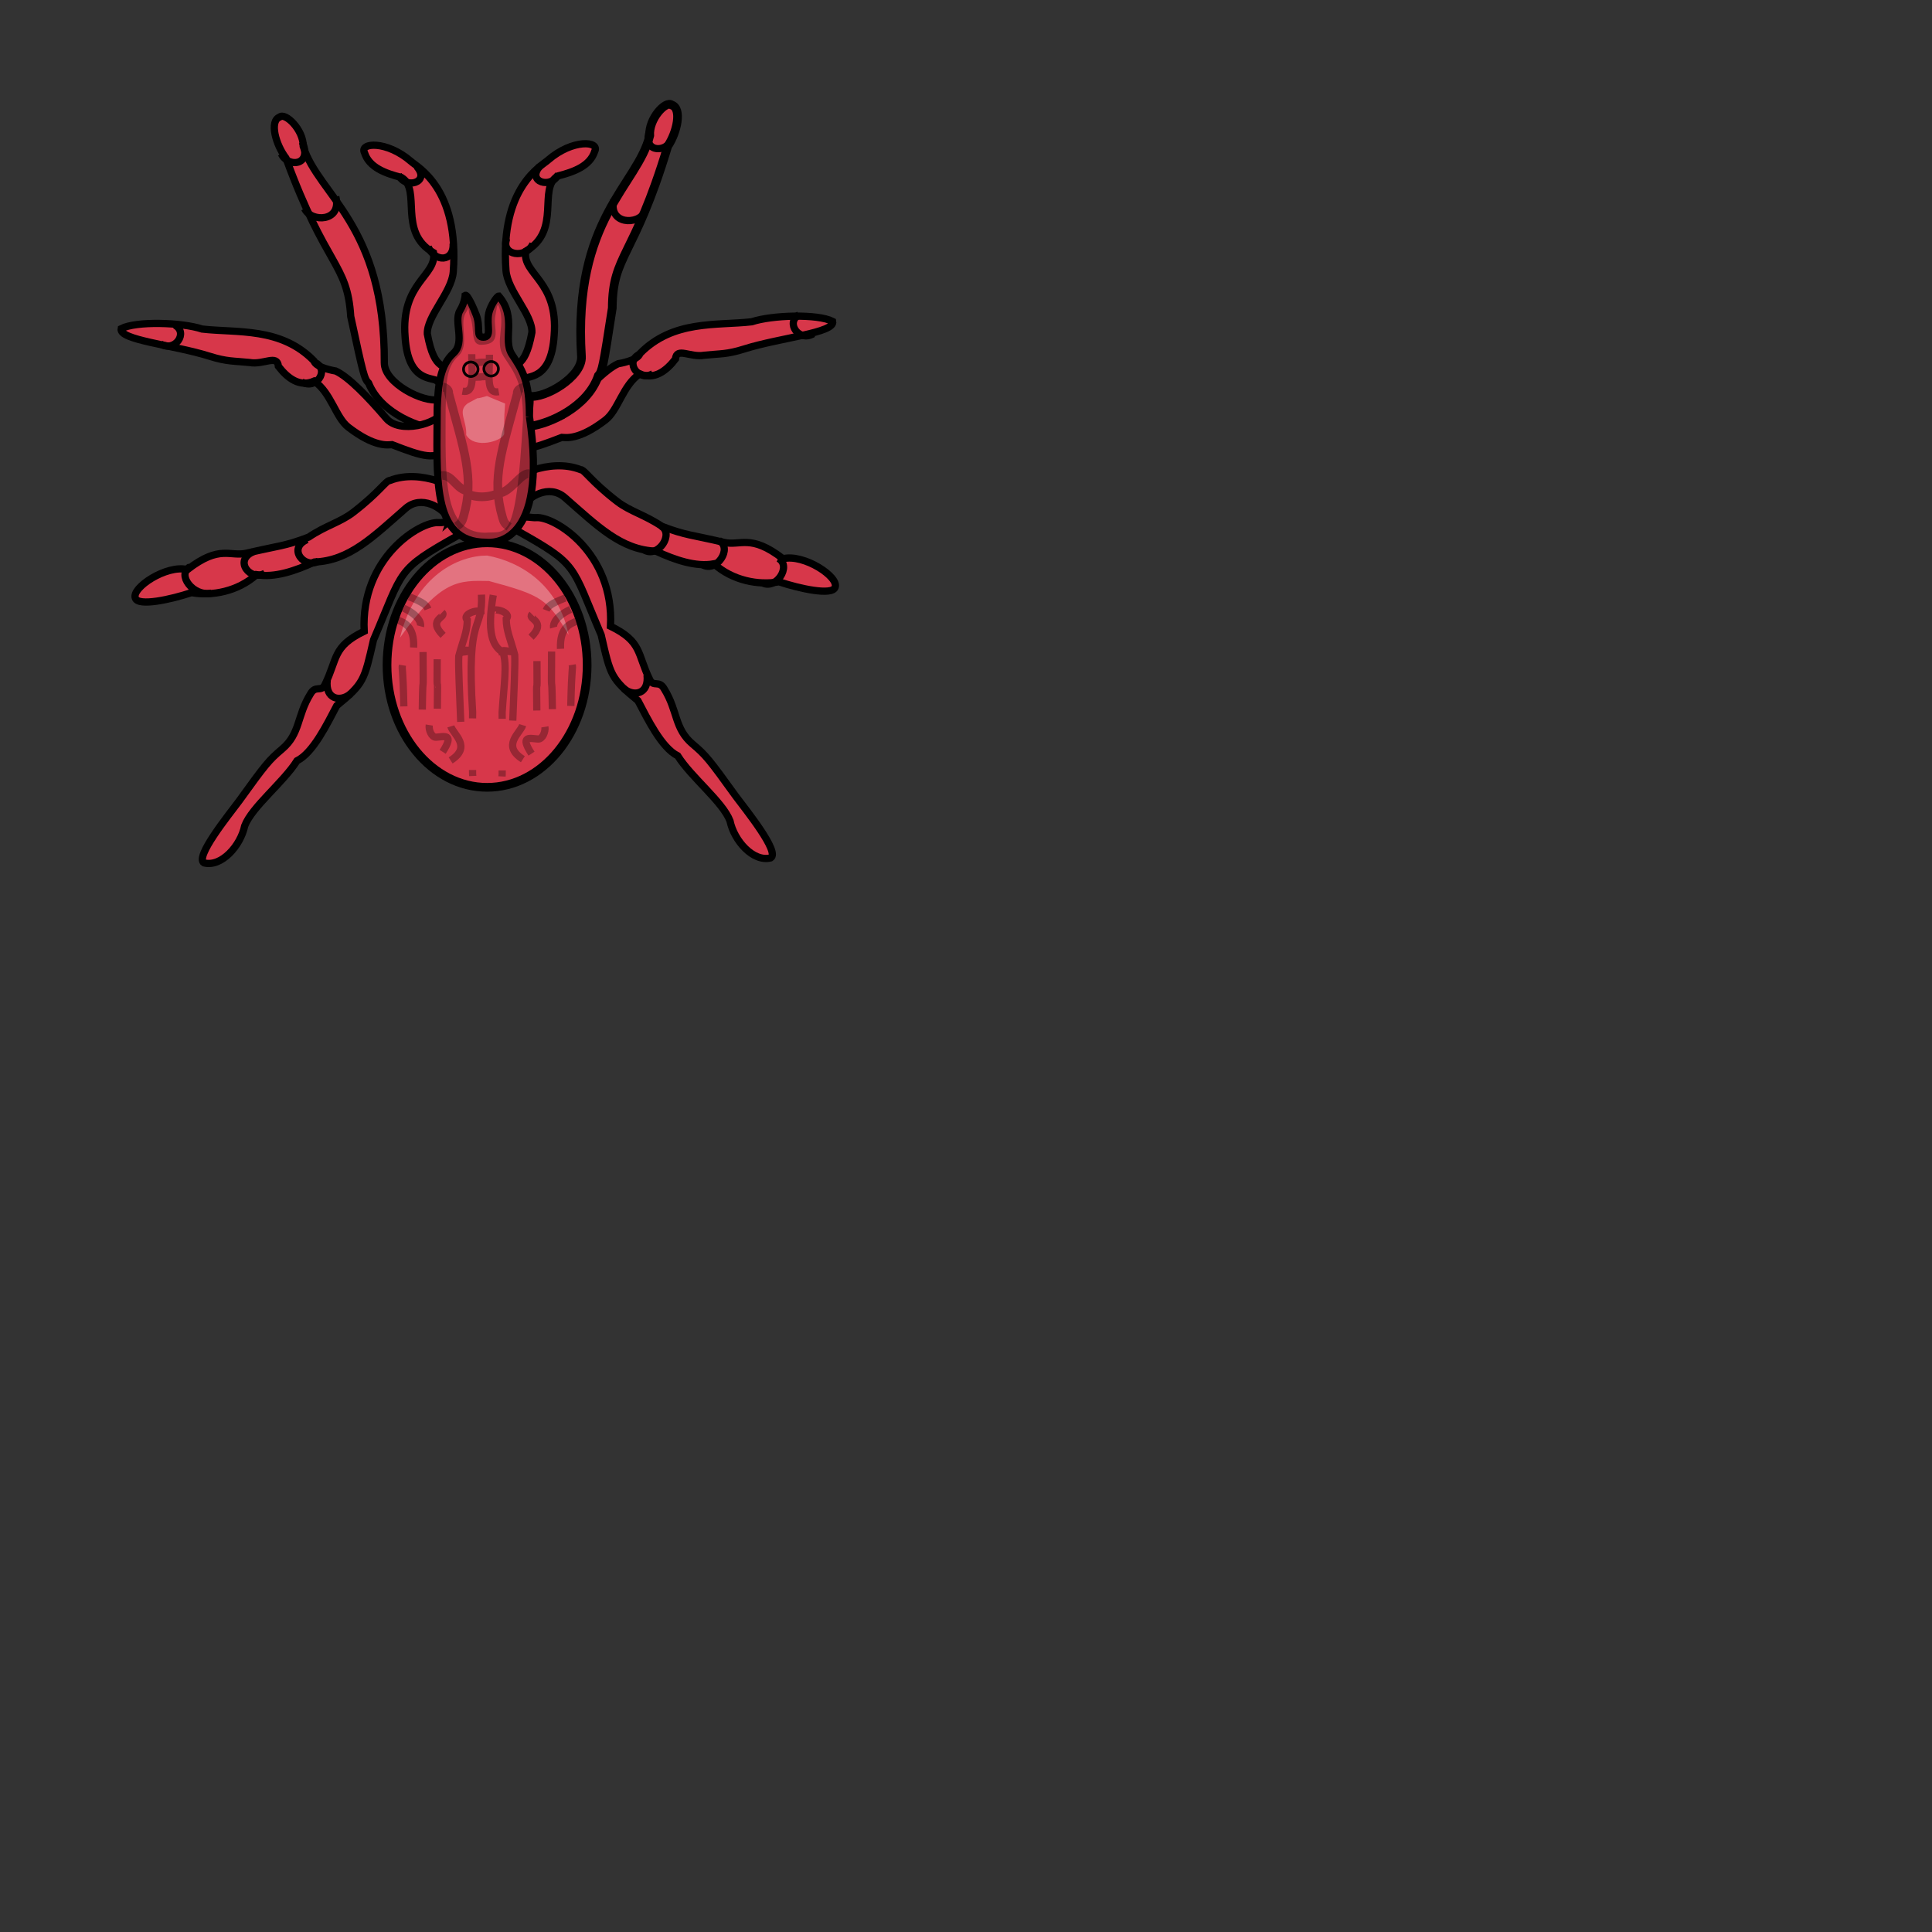 <svg xmlns="http://www.w3.org/2000/svg" fill="#d7374a" stroke="#000" viewBox="50 50 200 200">
  <rect x="50" y="50" width="200" height="200" fill="#333333" stroke="none"/>
  <g id="spider" stroke-width=".75">
    <path d="M103.473 104.905c-.397-1.937 1.358-1.26 2.02-1.32 1.864-.17 8.094 3.623 7.705 11.243 3.307 1.61 2.734 2.836 4.077 5.556.384.776.958-.015 1.495.946 1.407 2.27 1.034 4.098 2.927 5.695 1.35 1.14 1.704 1.56 4.473 5.404 1.085 1.456 4.596 5.797 3.61 6.381-1.818.456-3.79-1.794-4.21-3.83-.742-1.96-4.023-4.526-5.413-6.738-1.69-.846-3.111-3.808-4.118-5.71-2.806-2.295-2.84-2.584-3.806-6.806-3.146-7.343-2.281-7.186-8.76-10.821z"/>
    <path d="M97.426 105.422c.397-1.937-1.358-1.26-2.02-1.32-1.864-.17-8.094 3.623-7.705 11.242-3.307 1.61-2.734 2.837-4.077 5.557-.384.775-.958-.015-1.495.946-1.407 2.27-1.033 4.097-2.927 5.695-1.35 1.14-1.704 1.56-4.472 5.404-1.086 1.455-4.597 5.796-3.611 6.381 1.818.455 3.79-1.795 4.21-3.83.742-1.96 4.023-4.526 5.413-6.738 1.69-.846 3.111-3.808 4.118-5.71 2.806-2.295 2.84-2.584 3.806-6.806 3.146-7.343 2.281-7.187 8.76-10.821z"/>
    <path d="M102.24 88.398c.522 1.13.167 1.18 1.821.89.411-.443 2.999.22 3.303-4.554.463-5.668-3.323-6.318-2.942-8.726 3.75-2.14 1.196-6.51 3.319-7.788 1.712-.44 3.344-1.047 3.825-2.559.547-1.061-2.29-1.288-4.812.893-.618.592-5.015 2.754-4.376 11.436.157 2.129 2.768 4.6 2.683 6.432-.758 4.097-1.91 3.07-2.821 3.976z"/>
    <path d="M97.06 88.55c-.522 1.13-.167 1.18-1.821.89-.411-.443-2.999.22-3.303-4.554-.463-5.668 3.323-6.318 2.942-8.726-3.75-2.14-1.196-6.51-3.319-7.788-1.712-.44-3.344-1.047-3.825-2.558-.547-1.062 2.29-1.288 4.812.892.618.592 5.015 2.754 4.376 11.436-.157 2.129-2.768 4.6-2.683 6.432.758 4.097 1.91 3.07 2.821 3.976z"/>
    <path d="M95.413 91.355c.074 1.975.701 3.15.038 3.102-1.867-.138-5.976-1.572-7.294-4.805-.436-.419-.548-.84-1.85-6.895-.36-5.593-2.524-4.964-6.71-16.4-1.062-1.389-1.727-3.817-.658-4.233.579-.531 2.486 1.31 2.451 3.032 1.559 5.062 8.454 8.109 8.394 22.397-.009 2.135 4.089 4.176 5.629 3.802z"/>
    <path d="M103.882 102.727c-1.488-1.302-2.773-1.652-2.283-2.1 1.38-1.264 5.244-3.27 8.5-2.01.394-.02 1.053 1.19 3.802 3.304 1.327 1.02 2.861 1.378 4.61 2.562 2.494.955 3.097.876 6.422 1.661 1.72.407 2.75-.916 6.124 1.696 2.182-.528 5.823 1.896 5.392 2.958-.301.889-3.705.128-5.808-.57-2.128.377-4.798-.12-6.736-1.86-1.858.35-4.041-.404-5.994-1.31-3.623-.127-6.087-2.624-9.44-5.552-1.608-1.404-3.805-.156-4.589 1.22z"/>
    <path d="M96.578 103.848c1.488-1.302 2.774-1.652 2.284-2.1-1.381-1.264-5.245-3.27-8.5-2.01-.395-.02-1.054 1.19-3.803 3.304-1.327 1.02-2.86 1.378-4.61 2.562-2.493.955-3.097.876-6.421 1.661-1.72.407-2.751-.916-6.125 1.696-2.182-.527-5.823 1.896-5.392 2.958.302.889 3.706.128 5.809-.57 2.127.378 4.798-.12 6.736-1.86 1.857.35 4.04-.404 5.994-1.31 3.622-.127 6.087-2.623 9.44-5.552 1.608-1.404 3.804-.156 4.588 1.22z"/>
    <path d="M95.995 92.539c1.488 1.301.912 3.424.422 3.873-1.38 1.263-2.585.876-5.841-.383-.394.02-1.762.315-4.511-1.798-1.327-1.02-1.798-3.594-3.547-4.778-1.487.653-2.743-.29-3.698-1.532-.115-1.268-1.522-.13-2.989-.395-1.63-.169-2.33-.078-4.146-.652-3.725-1.177-9.405-1.66-9.143-2.85 1.542-.8 6.276-.66 8.379.038 3.66.415 8.147-.21 11.577 3.292.191.728 2.252 1.052 2.252 1.052 1.298.58 3.33 2.676 5.239 4.91 1.386 1.624 5.222.6 6.006-.777z"/>
    <path d="M102.746 91.787c-1.488 1.301-.912 3.424-.422 3.873 1.381 1.264 2.585.876 5.842-.383.394.02 1.761.315 4.51-1.798 1.328-1.02 1.798-3.594 3.547-4.778 1.487.653 2.743-.29 3.698-1.532.116-1.268 1.522-.13 2.99-.395 1.63-.169 2.329-.078 4.145-.652 3.726-1.177 9.405-1.66 9.144-2.85-1.542-.8-6.276-.66-8.38.038-3.66.415-8.147-.21-11.577 3.292-.19.728-2.252 1.052-2.252 1.052-1.298.58-3.33 2.676-5.238 4.91-1.386 1.624-5.222.6-6.007-.777z"/>
    <path stroke-width=".9" d="M110.781 118.848c0 6.99-4.637 12.656-10.358 12.656-5.72 0-10.358-5.666-10.358-12.656s4.637-12.656 10.358-12.656c5.72 0 10.358 5.667 10.358 12.656z"/>
    <path stroke-width=".9" d="M104.796 91.014c.041 1.977-.516 3.187.142 3.1 1.856-.247 5.875-1.92 7.002-5.223.41-.444.497-.87 1.443-6.992.032-5.604 2.23-5.103 5.74-16.763.978-1.45 1.5-3.913.41-4.265-.61-.497-2.406 1.452-2.271 3.17-1.26 5.145-7.965 8.589-7.07 22.85.134 2.13-3.837 4.407-5.396 4.123z"/>
    <path d="M104.808 93.127c1.994 13.493-3.92 13.074-4.509 13.01-5.72 0-5.04-6.906-5.04-13.896.088-2.4.314-4.442 1.691-5.684 1.239-1.118-.013-3.291.658-4.397.506-.834.548-1.584.548-1.584.233-.141.89 1.36 1.15 2.045.486 1.278-.094 2.278.727 2.284.931.006.3-1.234.562-2.477.166-.784.858-1.78 1.034-1.78 1.915 2.216.364 4.504 1.37 6.046 1.057 1.62 1.809 2.612 1.809 6.433z"/>
    <path stroke="none" fill="black" opacity=".3" d="M104.808 93.127c1.994 13.493-3.92 13.074-4.509 13.01-5.72 0-5.04-6.906-5.04-13.896.088-2.4.314-4.442 1.691-5.684 1.239-1.118-.013-3.291.658-4.397.506-.834.548-1.584.548-1.584.233-.141.89 1.36 1.15 2.045.486 1.278-.094 2.278.727 2.284.931.006.3-1.234.562-2.477.166-.784.858-1.78 1.034-1.78 1.915 2.216.364 4.504 1.37 6.046 1.057 1.62 1.809 2.612 1.809 6.433z"/>
    <path stroke="none" d="M104.143 93.389c-.745 13.108-1.71 11.536-3.932 11.761-4.424-.048-4.08-5.754-4.08-12.743.089-2.4-.07-4.298 1.307-5.54 1.24-1.118.083-3.34.754-4.445.506-.834.164-.575.164-.575.233-.141.072.302.333.987.487 1.278-.04 2.899 1.16 2.861 2.239-.07 1.164-1.763 1.427-3.005.165-.785.137-1.107.312-1.107.86 2.023-.452 3.783.554 5.325 1.057 1.62 2 2.66 2 6.48z"/>
    <path fill="none" d="M86.283 121.832c-1.083.888-2.635.546-2.407-1.423"/>
    <path fill="none" d="M114.573 121.286c1.082.887 2.634.545 2.406-1.424"/>
    <path fill="none" d="M83.001 108.075c-1.48.888-3.297-1.31-1.213-2.218"/>
    <path fill="none" d="M77.428 109.337c-1.48.887-3.297-1.311-1.213-2.219"/>
    <path fill="none" d="M71.894 111.397c-1.913.407-3.645-1.95-2.224-2.724"/>
    <path fill="none" d="M128.833 110.289c1.48.887 3.165-1.709 1.744-2.484"/>
    <path fill="none" d="M122.698 108.444c1.48.888 3.165-1.708 1.744-2.483"/>
    <path fill="none" d="M116.672 106.926c1.48.888 3.165-1.708 1.744-2.483"/>
    <path fill="none" d="M117.59 88.678c-1.48.887-2.899-1.179-1.478-1.953"/>
    <path fill="none" d="M81.22 89.527c1.481.887 2.9-1.178 1.48-1.953"/>
    <path fill="none" d="M134.185 84.55c-1.48.888-2.9-1.178-1.478-1.953"/>
    <path fill="none" d="M66.627 85.611c1.48.887 2.9-1.178 1.478-1.953"/>
    <path fill="none" d="M84.76 70.37c.67 2.59-2.535 2.695-3.227 1.232"/>
    <path fill="none" d="M113.556 70.661c-.668 2.59 2.536 2.695 3.228 1.232"/>
    <path fill="none" d="M81.293 64.695c1.067 2.457-1.475 2.695-2.167 1.232"/>
    <path fill="none" d="M117.352 63.256c-1.067 2.457 1.475 2.695 2.167 1.232"/>
    <path fill="none" d="M93.142 67.234c1.464 1.661-1.21 2.43-1.902.834"/>
    <path fill="none" d="M105.904 67.183c-1.464 1.661 1.21 2.43 1.902.834"/>
    <path fill="none" d="M96.907 75.206c.105 1.933-1.89 1.954-2.582.358"/>
    <path fill="none" d="M102.45 74.675c-.649 1.798 2.025 2.158 2.718.563"/>
    <path fill="none" stroke-width="1.5" d="M98.875 88.225a.14.14 0 1 1-.281 0 .14.14 0 1 1 .281 0z"/>
    <path fill="none" stroke-width="1.5" d="M100.984 88.178a.14.14 0 1 1-.28 0 .14.14 0 1 1 .28 0z"/>
    <path fill="white" stroke="none" opacity=".3" d="M108.862 115.721c-2.21-3.707-2.725-4.087-8.245-5.576-3.07-.048-4.929-.245-9.205 5.865 1.586-6.478 6.088-8.5 9.013-8.5 3.406.624 7.38 2.983 8.437 8.211z"/>
    <path fill="white" stroke="none" opacity=".3" d="M98.264 95.036c.073-1.544-.964-2.488.166-3.287 1.902-.985.098-.185 1.977-.754 1.763.744.092.036 1.882.78-.078 1.352-.093.691-.093 3.15-.19.726-3.038 1.608-3.932.11z"/>
    <g fill="none" opacity=".3">
      <path d="M100.527 87.481c-2.174.057.106.041-1.804.081m2.016 1.408c-2.173.058.107.042-1.803.082m1.731-2.332c.017 2.214-.388 4.073.96 3.832m-2.79-3.886c-.017 2.213.388 4.072-.96 3.83"/>
      <path d="M99.843 111.559c.158 4.027-1.588 1.67-.917 12.148 0 0-.005.192-.006.658m0 5.344c0 .654.002.27.018.62"/>
      <path d="M101.063 111.606c-.676 3.833-.086 5.303 1.006 5.929.45 1.27.1 3.274-.089 6.219 0 0 .005.191.006.658m0 5.344c0 .654-.002.27-.018.62"/>
      <path d="M101 113.387c-.163-.603 2.073-.017 1.403.682.02 1.28.42 2.009.881 3.722.055.978-.083 3.82-.202 6.806m1.026.471c-.242.818-2.226 2.107.018 3.526"/>
      <path d="M99.778 113.512c.162-.603-2.074-.017-1.404.683-.02 1.28-.42 2.008-.881 3.722-.055.977.083 3.82.202 6.806m-1.026.47c.242.818 2.226 2.108-.018 3.526"/>
      <path d="M101.626 117.476c2.823-.025-1.479-.286 1.68.028m3.795-.056c-.039 6.04.01.914.08 5.962m2.056-4.591c.08.499-.061.074-.147 4.26"/>
      <path d="M105.078 113.587c-.552.538 1.616.652-.101 2.372m.608 2.476c.055 5.102-.084.07-.015 5.118m.838 1.69c.08.499-.249 1.292-.71 1.26-.83-.056-1.93-.42-.678 1.515"/>
      <path d="M95.765 113.4c.552.538-1.615.652.102 2.371m-.608 2.476c-.055 5.102.084.07.014 5.118m-.837 1.69c-.08.5.248 1.293.709 1.261.83-.057 1.93-.42.679 1.515"/>
      <path d="M99.083 117.336c-2.823-.025 1.572-.098-1.586.215m-3.702-.055c.039 6.04-.01.913-.079 5.962m-2.056-4.592c-.08.499.06.074.146 4.261"/>
      <path d="M92.336 111.77c1.472.58 1.807.872 1.965 1.28m-2.527-.102c2.017.95 1.76 1.885 1.76 1.885m-2.354-.654c.5.254 1.746.51 1.639 2.854"/>
      <path d="M108.508 111.901c-1.473.58-1.807.873-1.965 1.28m2.527-.102c-2.017.951-1.76 1.885-1.76 1.885m2.353-.653c-.499.254-1.746.51-1.638 2.854"/>
      <path stroke-width=".9" d="M104.135 90.125c-.175.001-.659.254-.587.627-1.567 5.867-2.714 8.744-1.537 12.787.153.527.235.675.693 1.007m-6.848-14.477c.175.002.659.255.587.627 1.567 5.867 2.714 8.745 1.537 12.788-.153.527-.235.675-.693 1.006m-1.553-5.258c1.088-.163 1.552 1.554 2.782 1.59m6.247-1.792c-.867-.074-1.95 1.998-3.18 2.034m-3.33-.04c1.003.613 2.539.467 3.487-.032"/>
    </g>
  </g>
</svg>
